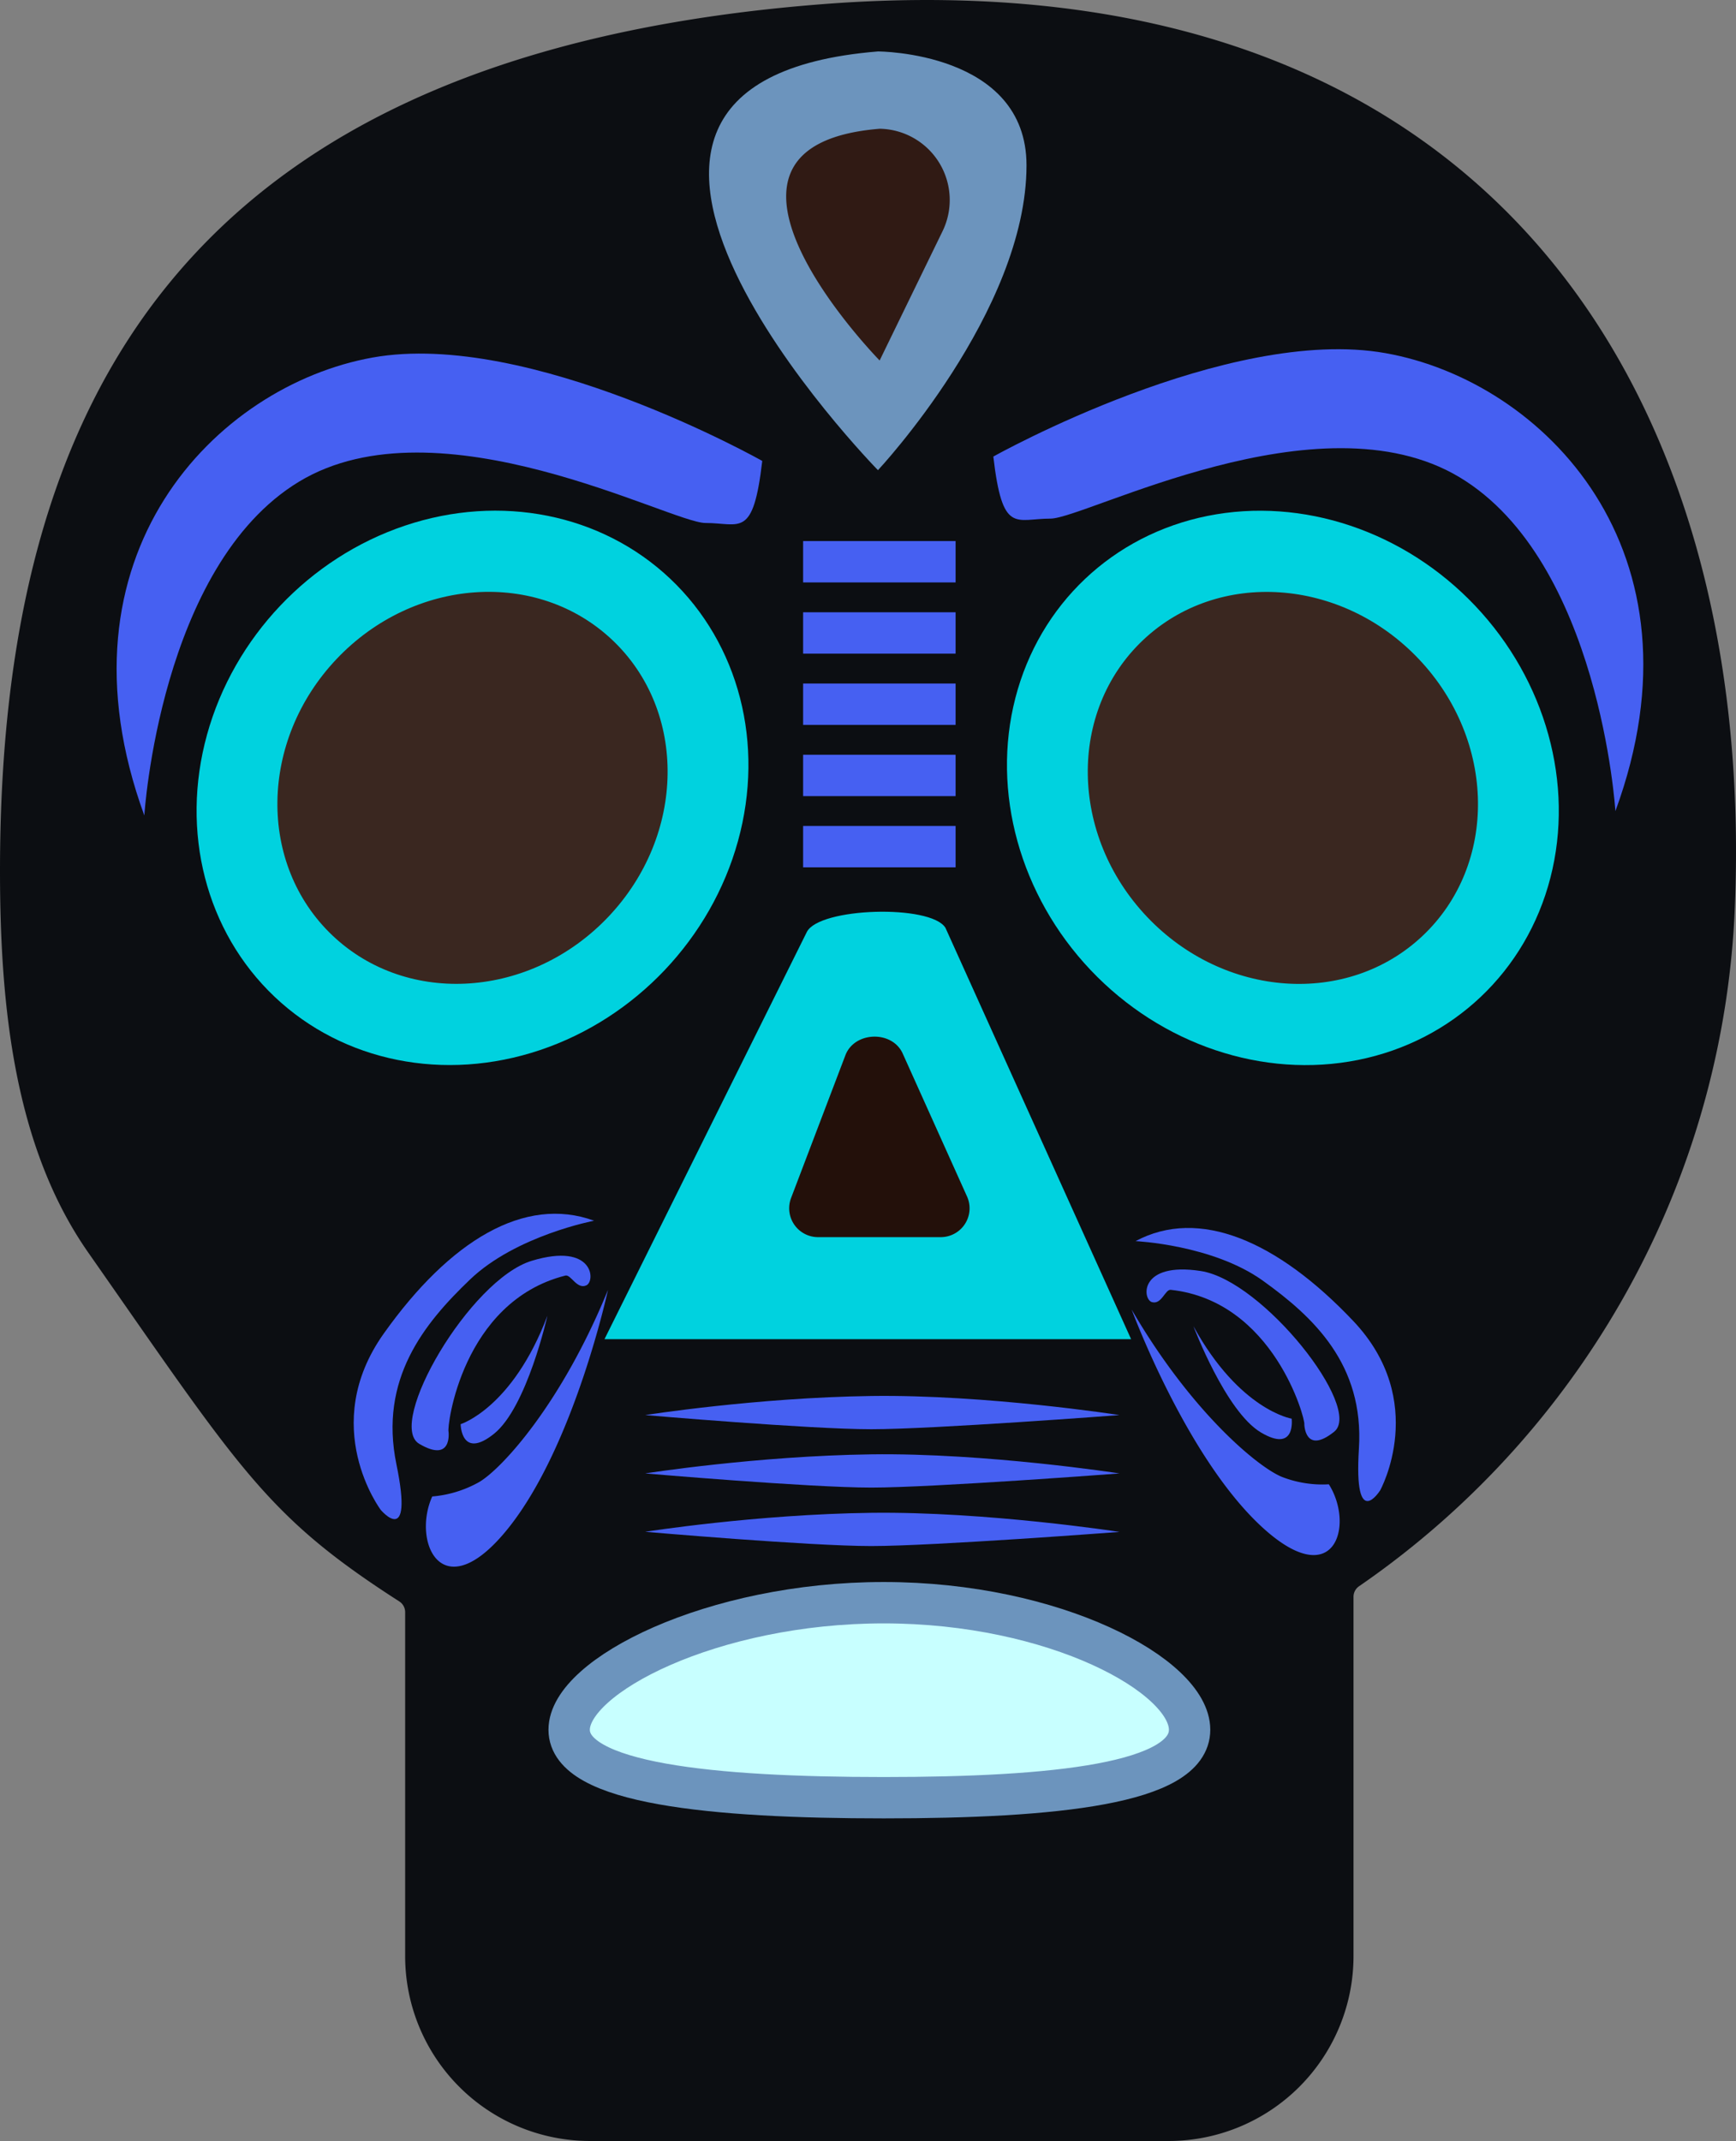 <svg xmlns="http://www.w3.org/2000/svg" viewBox="0 0 587.58 724.62"><rect x="0" y="0" width="587.58" height="724.62" fill="#808080" stroke="none"/><defs><style>.cls-1{fill:#fff;stroke:#000;}.cls-1,.cls-6{stroke-miterlimit:10;}.cls-2{fill:#0c0e12;}.cls-3{fill:#00d2df;}.cls-4{fill:#3a2720;}.cls-5{fill:#23100a;}.cls-6{fill:#c8ffff;stroke:#6c94bd;stroke-width:14px;}.cls-7{fill:#4660f2;}.cls-8{fill:#6c94bd;}.cls-9{fill:#301a14;}</style></defs><title>Asset 3</title><g id="Layer_2" data-name="Layer 2"><g id="Layer_1-2" data-name="Layer 1"><rect class="cls-1" x="376.17" y="238.54" width="100" height="100"/><path class="cls-2" d="M587.19,307a292,292,0,0,1-34,125.41A295.15,295.15,0,0,1,460,536.85a4.31,4.31,0,0,0-1.88,3.55V662a62.6,62.6,0,0,1-62.6,62.6H199.7a62.57,62.57,0,0,1-62.57-62.57V545.61a4.32,4.32,0,0,0-2-3.63c-45-28.91-53.59-44.16-105.28-118.09C5,388.31,0,341.07,0,294.72,0,137.47,60.86,18.08,278.89,1.37,505.44-16,594.28,134.87,587.19,307Z"/><ellipse class="cls-3" cx="159.93" cy="266.65" rx="97.4" ry="89.64" transform="translate(-143.65 199.42) rotate(-46.56)"/><ellipse class="cls-4" cx="159.93" cy="266.65" rx="68.87" ry="63.39" transform="translate(-143.65 199.42) rotate(-46.56)"/><ellipse class="cls-3" cx="434.21" cy="266.65" rx="89.64" ry="97.4" transform="translate(-64.41 371.61) rotate(-43.44)"/><ellipse class="cls-4" cx="434.21" cy="266.65" rx="63.39" ry="68.87" transform="translate(-64.41 371.61) rotate(-43.44)"/><path class="cls-3" d="M382.84,453.23,320,314c-5-8-42.79-6.87-46.92,1.44L204.6,453.23"/><path class="cls-5" d="M286.14,357.14l-18.39,48.32a9.77,9.77,0,0,0,9.13,13.24h41.51a9.76,9.76,0,0,0,8.81-14l-21.75-48.33C301.75,348.65,289.19,349.12,286.14,357.14Z"/><path class="cls-6" d="M402.64,585.42c0,18.22-45.54,23-103.53,23s-106.47-4.78-106.47-23,48.48-43,106.47-43S402.64,567.19,402.64,585.42Z"/><path class="cls-7" d="M258,156s-78.8-44.5-131.85-35S16.76,188,48.85,276c0,0,5.24-84.5,52.39-113S227,177,238.78,177,254.91,182.45,258,156Z"/><path class="cls-7" d="M336.21,154.52s79.33-44.5,132.75-35,110.12,67,77.8,155c0,0-5.27-84.5-52.75-113s-126.6,14-138.47,14S339.3,181,336.21,154.52Z"/><rect class="cls-7" x="271.83" y="183.12" width="51.61" height="14"/><rect class="cls-7" x="271.83" y="207.22" width="51.61" height="14"/><rect class="cls-7" x="271.83" y="231.33" width="51.61" height="14"/><rect class="cls-7" x="271.83" y="255.44" width="51.61" height="14"/><rect class="cls-7" x="271.83" y="279.54" width="51.61" height="14"/><path class="cls-7" d="M218.38,478.92S256,473,294.91,472.46s84,6.46,84,6.46-63,4.79-84,4.79S218.38,478.92,218.38,478.92Z"/><path class="cls-7" d="M218.38,498.67s37.64-5.93,76.53-6.46,84,6.46,84,6.46-63,4.79-84,4.79S218.38,498.67,218.38,498.67Z"/><path class="cls-7" d="M218.38,518.42S256,512.49,294.91,512s84,6.46,84,6.46-63,4.79-84,4.79S218.38,518.42,218.38,518.42Z"/><path class="cls-7" d="M128.86,511s-21.27-28.29,1.06-59.71,47.64-46.73,71.17-38.15c0,0-26.43,5-42,19.9s-30.86,33.73-24.91,62.57S128.86,511,128.86,511Z"/><path class="cls-7" d="M151.82,484.58c-.62-1.57,4.5-44,39.53-52.87,1.89-.48,3.85,4.73,7.07,3.33S201,420.35,180,426.7s-49.39,55.3-38.11,61.95S151.82,484.58,151.82,484.58Z"/><path class="cls-7" d="M155.91,482s17.55-5.43,29.37-36.69c0,0-6.93,31-18.07,39.94S155.91,482,155.91,482Z"/><path class="cls-7" d="M146.3,506.47a39,39,0,0,0,15.83-4.85c7.71-4.47,28-26.62,43.65-65.06,0,0-11.3,52.47-33.63,80.5S139.29,522,146.3,506.47Z"/><path class="cls-7" d="M467.17,504.35s16.6-30.12-9.16-57.3-52.19-38.47-73.66-27c0,0,26.1,1.19,43.12,13.41s34.28,28.25,32.48,56.81S467.17,504.35,467.17,504.35Z"/><path class="cls-7" d="M441.47,482c.39-1.59-10.32-41.7-45.22-45.47-1.89-.2-3.06,5.07-6.34,4.17s-4.46-13.78,16.55-10.53,55.05,46.47,45.1,54.4S441.47,482,441.47,482Z"/><path class="cls-7" d="M437.19,480.14s-17.62-2.83-33.25-31.29c0,0,10.9,28.88,22.83,35.95S437.19,480.14,437.19,480.14Z"/><path class="cls-7" d="M449.77,502.35a37.74,37.74,0,0,1-15.89-2.51c-8-3.25-30.58-21.79-50.85-56.63,0,0,18,48.92,43.31,72.85S458.63,516.33,449.77,502.35Z"/><path class="cls-8" d="M297.16,159.13s-128.65-131.25,0-141.72c0,0,50.28,0,50.28,38.55C347.44,105.42,297.16,159.13,297.16,159.13Z"/><path class="cls-9" d="M297.73,122s-71.18-72.62,0-78.42H298a24.13,24.13,0,0,1,21,34.72Z"/></g></g></svg>